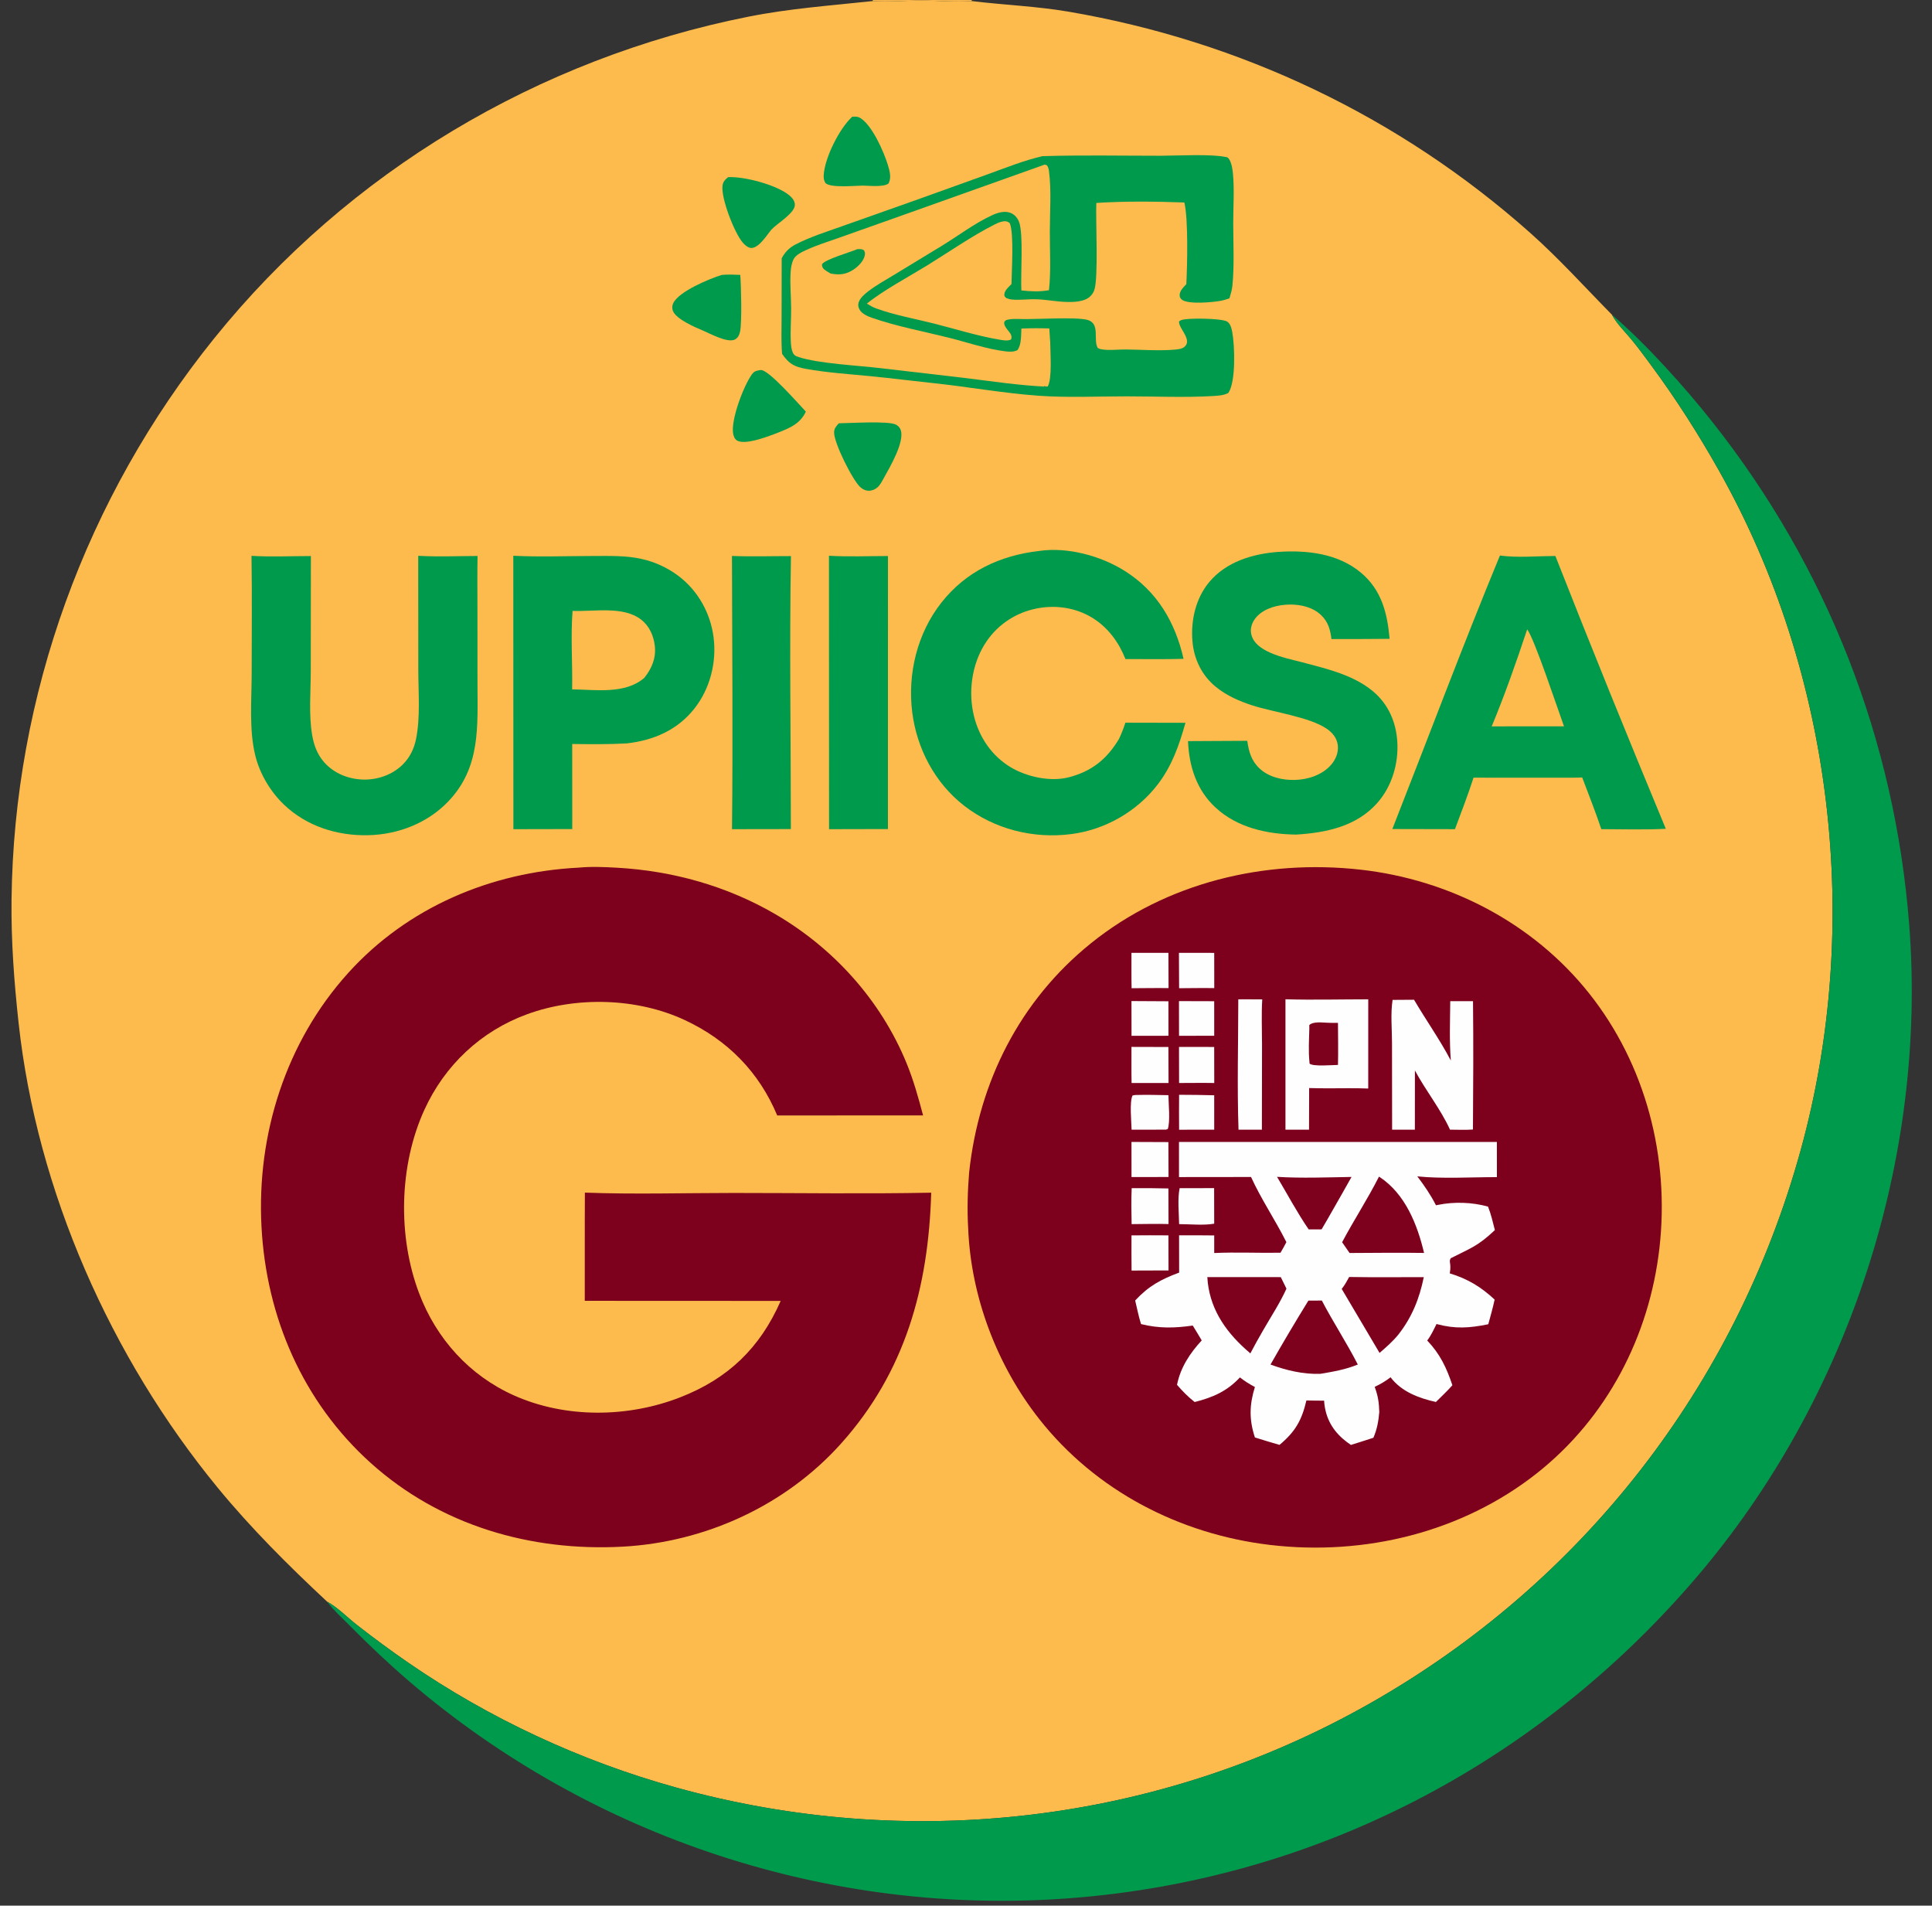 <?xml version="1.0" encoding="utf-8" ?>
<svg xmlns="http://www.w3.org/2000/svg" xmlns:xlink="http://www.w3.org/1999/xlink" width="508" height="501">
	<rect width="100%" height="100%" fill="#333333" stroke="none"/>
	<path fill="#FEBB4D" d="M0 0L229.489 0L255.492 0L507.562 0C508.41 1.495 507.999 4.398 507.999 6.13L508.002 397.938L508.001 476.364C508.001 479.28 508.389 498.826 507.845 500.446C507.776 500.649 507.669 500.813 507.562 501L0 501L0 0ZM0 0L0 501L507.562 501C507.669 500.813 507.776 500.649 507.845 500.446C508.389 498.826 508.001 479.28 508.001 476.364L508.002 397.938L507.999 6.13C507.999 4.398 508.41 1.495 507.562 0L255.492 0L255.503 0.284C263.953 1.308 272.505 1.629 280.908 3.061C326.132 10.771 367.977 30.688 402.307 61.185C409.881 67.914 416.737 75.524 423.84 82.737C423.873 82.799 423.904 82.861 423.938 82.922C425.216 85.232 427.339 87.284 429.02 89.318C430.819 91.497 432.495 93.798 434.174 96.07C440.723 104.932 446.6 114.158 452.009 123.759C482.131 177.225 489.764 243.224 473.489 302.319C456.432 364.251 416.025 416.214 360.095 447.894C304.617 479.319 239.103 486.959 177.738 469.931C152.753 462.998 128.723 451.842 107.357 437.128C102.737 433.947 98.234 430.619 93.813 427.168C91.377 425.266 88.692 422.508 86 421.066C75.857 411.596 66.008 401.806 57.198 391.067C29.138 356.863 9.722 313.134 4.896 268.995C3.713 258.173 2.91 247.437 3.033 236.539C3.638 182.817 22.617 130.797 56.275 89.009C91.645 45.094 141.577 15.374 196.817 4.381C207.68 2.219 218.508 1.458 229.491 0.279L229.489 0L0 0ZM229.489 0L229.491 0.279C233.699 0.564 238.019 0.135 242.243 0.141C246.631 0.146 251.135 0.588 255.503 0.284L255.492 0L229.489 0Z"/>
	<path fill="#FEBB4D" fill-opacity="0.973" d="M229.489 0L255.492 0L255.503 0.284C251.135 0.588 246.631 0.146 242.243 0.141C238.019 0.135 233.699 0.564 229.491 0.279L229.489 0Z"/>
	<path fill="#009A4C" d="M189.778 72.28C191.412 72.127 193.009 72.195 194.646 72.267C194.873 74.927 195.106 84.669 194.611 87.097C194.429 87.988 194.065 88.859 193.188 89.279C191.273 90.197 186.824 87.765 184.923 86.949C182.799 86.067 177.952 83.98 176.995 81.866C176.678 81.164 176.7 80.375 177.036 79.683C178.537 76.588 186.579 73.264 189.778 72.28Z"/>
	<path fill="#009A4C" d="M220.572 111.282C223.554 111.249 233.373 110.623 235.501 111.596C236.147 111.891 236.626 112.403 236.849 113.084C237.877 116.226 233.991 122.786 232.522 125.451C232.122 126.163 231.73 126.931 231.233 127.581C230.646 128.349 229.75 128.884 228.787 128.996C227.829 129.108 226.965 128.731 226.248 128.114C224.249 126.396 219.203 116.357 219.317 113.601C219.359 112.582 219.919 111.989 220.572 111.282Z"/>
	<path fill="#009A4C" d="M224.091 30.688C224.794 30.653 225.472 30.603 226.104 30.963C229.283 32.775 232.43 39.979 233.463 43.393C233.934 44.95 234.443 46.727 233.631 48.237C232.284 49.26 228.573 48.814 226.875 48.794C224.758 48.815 218.423 49.47 217.033 48.119C216.664 47.428 216.54 46.912 216.579 46.123C216.803 41.562 220.716 33.742 224.091 30.688Z"/>
	<path fill="#009A4C" d="M191.448 46.571C195.703 46.357 204.168 48.582 207.526 51.337C208.297 51.969 209.041 52.862 209 53.922C208.92 56.049 204.449 58.694 202.993 60.207L202.75 60.462C201.813 61.665 200.862 63.061 199.744 64.093C199.137 64.654 198.235 65.303 197.359 65.177C196.53 65.059 195.767 64.331 195.246 63.717C193.105 61.197 189.565 52.16 189.976 48.825C190.108 47.759 190.668 47.218 191.448 46.571Z"/>
	<path fill="#009A4C" d="M199.937 97.285C200.026 97.286 200.115 97.278 200.203 97.288C202.442 97.547 209.92 106.139 211.89 108.21C210.205 111.906 206.665 112.873 203.179 114.287C201.07 115.036 195.971 116.951 193.86 115.85C193.219 115.516 192.916 114.756 192.786 114.082C192.089 110.453 195.509 101.495 197.672 98.459C198.341 97.521 198.87 97.489 199.937 97.285Z"/>
	<path fill="#009A4C" d="M192.464 146.158C197.597 146.371 202.832 146.193 207.974 146.199C207.563 170.094 207.952 194.064 207.95 217.968L192.472 217.992C192.733 194.06 192.507 170.093 192.464 146.158Z"/>
	<path fill="#009A4C" d="M217.968 146.111C223.099 146.409 228.34 146.187 233.484 146.18L233.472 217.959L217.992 217.994L217.968 146.111Z"/>
	<path fill="#009A4C" d="M109.968 146.124C115.123 146.417 120.398 146.187 125.565 146.165C125.477 150.979 125.544 155.809 125.538 160.625L125.549 179.639C125.566 191.025 126.4 201.749 117.905 210.661C112.432 216.404 104.686 219.395 96.83 219.579C88.676 219.77 80.604 217.23 74.641 211.513C71.101 208.119 68.344 203.497 67.15 198.732C65.448 191.941 66.171 184.07 66.175 177.081C66.18 166.768 66.291 156.443 66.129 146.131C71.266 146.448 76.592 146.191 81.748 146.186L81.717 176.352C81.71 181.832 81.157 187.899 82.085 193.272C82.556 196.001 83.457 198.44 85.339 200.518C87.935 203.384 91.69 204.853 95.51 204.949C99.308 205.045 103.207 203.681 105.917 200.977C107.788 199.109 108.864 196.874 109.389 194.305C110.568 188.537 109.985 181.884 109.985 175.987L109.968 146.124Z"/>
	<path fill="#009A4C" d="M335.962 145.105C343.584 144.583 351.775 145.469 357.847 150.555C363.268 155.095 364.793 161.183 365.38 167.951C360.288 168.024 355.189 167.996 350.097 168.013C349.789 165.586 349.244 163.519 347.407 161.749C345.23 159.65 342.073 158.906 339.122 158.939C336.089 158.973 332.601 159.821 330.471 162.102C329.467 163.178 328.777 164.66 328.919 166.157C329.418 171.45 338.063 172.969 342.168 174.056C344.981 174.801 347.816 175.505 350.585 176.404C354.342 177.624 358.073 179.242 361.108 181.823C365.043 185.17 367.049 189.76 367.399 194.867C367.796 200.662 365.998 206.771 362.107 211.14C356.631 217.287 348.67 218.931 340.813 219.414C333.226 219.315 325.378 217.631 319.646 212.341C314.62 207.703 312.662 201.514 312.373 194.841L327.955 194.76C328.355 197.558 329.002 199.969 331.144 201.994C333.603 204.319 337.166 205.126 340.471 205.045C343.892 204.96 347.582 203.769 349.911 201.169C351.178 199.756 351.97 197.91 351.769 195.991C351.568 194.079 350.384 192.624 348.832 191.575C344.27 188.49 334.94 187.256 329.403 185.488C325.927 184.379 322.441 182.852 319.608 180.51C316.005 177.532 313.948 173.297 313.547 168.66C313.069 163.124 314.383 157.266 318.014 152.957C322.454 147.69 329.32 145.622 335.962 145.105Z"/>
	<path fill="#009A4C" d="M273.239 144.845C280.678 143.745 289.398 146.123 295.696 150.068C304.227 155.411 309.015 163.562 311.205 173.212C306.125 173.357 301.01 173.26 295.926 173.27C294.216 168.933 291.391 165.04 287.408 162.54C282.74 159.609 277.066 158.88 271.739 160.154C266.341 161.445 261.753 164.742 258.846 169.481C255.483 174.963 254.567 182.004 256.087 188.224C257.454 193.815 260.774 198.73 265.746 201.708C269.978 204.243 276.173 205.605 281.023 204.35C287.073 202.784 291.04 199.582 294.216 194.287C294.896 192.877 295.425 191.483 295.911 189.995L311.71 190.028C310.042 195.887 308.206 201.268 304.461 206.17C298.976 213.347 290.592 218.148 281.634 219.29C271.656 220.561 261.464 218.002 253.495 211.813C245.824 205.855 241.056 196.8 239.858 187.219C238.596 177.132 241.181 166.5 247.504 158.463C254.001 150.203 262.956 146.028 273.239 144.845Z"/>
	<path fill="#009A4C" d="M394.39 146.049C399.034 146.681 404.268 146.187 408.969 146.165C418.393 170.153 428.121 194.093 438.006 217.894C432.391 218.176 426.667 218.006 421.043 217.985C419.531 213.415 417.714 208.904 416.024 204.395C413.9 204.499 411.752 204.452 409.625 204.466L387.452 204.451C385.985 209.002 384.234 213.51 382.567 217.99L366.104 217.955C375.516 194.002 384.567 169.831 394.39 146.049Z"/>
	<path fill="#FEBB4D" d="M401.553 165.459C403.432 167.843 409.559 186.346 411.239 190.957L402.562 190.958L392.23 190.962C395.672 182.694 398.735 173.962 401.553 165.459Z"/>
	<path fill="#009A4C" d="M134.968 146.109C141.853 146.457 148.853 146.178 155.751 146.173C160.063 146.17 164.489 145.999 168.722 146.949C172.187 147.726 175.505 149.243 178.345 151.377C183.492 155.242 186.796 161.13 187.623 167.5C188.477 174.08 186.728 181.008 182.619 186.243C178.14 191.95 171.868 194.628 164.811 195.443C160.045 195.711 155.232 195.654 150.46 195.6L150.473 217.962L134.991 217.994L134.968 146.109Z"/>
	<path fill="#FEBB4D" d="M150.55 160.602C156.175 160.848 163.889 159.23 168.604 162.918C170.746 164.593 171.857 167.11 172.169 169.768C172.549 173.004 171.389 175.732 169.413 178.211C164.357 182.577 156.693 181.303 150.444 181.236C150.563 174.407 150.032 167.402 150.55 160.602Z"/>
	<path fill="#009A4C" d="M274.108 41.054C284.4 40.741 294.754 40.951 305.052 40.949C309.825 40.948 318.333 40.392 322.697 41.349C322.946 41.53 323.122 41.706 323.273 41.978C323.874 43.068 324.086 44.505 324.199 45.736C324.583 49.909 324.268 54.385 324.266 58.586C324.262 63.992 324.583 69.657 324.057 75.033C323.943 76.201 323.608 77.316 323.271 78.436C322.523 78.677 321.758 78.935 320.984 79.082C319.009 79.455 312.303 80.123 310.715 78.737C310.411 78.471 310.215 78.159 310.185 77.759C310.09 76.492 311.152 75.572 311.929 74.698C312.192 69.838 312.464 57.568 311.413 53.237C303.989 52.957 295.673 52.861 288.268 53.355C288.062 57.825 288.878 73.236 287.704 76.341C287.291 77.431 286.488 78.265 285.415 78.725C284.249 79.225 282.937 79.354 281.679 79.39C278.596 79.478 275.619 78.789 272.562 78.682C270.387 78.606 268.17 78.955 266.005 78.741C265.483 78.69 265.047 78.542 264.564 78.35C264.298 78.05 264.065 77.942 264.071 77.512C264.085 76.365 265.207 75.448 265.961 74.69C265.994 71.338 266.669 61.3 265.492 58.642C265.124 58.392 264.841 58.192 264.376 58.17C263.396 58.125 262.356 58.598 261.504 59.027C255.668 61.973 249.423 66.312 243.75 69.805C238.876 72.807 232.239 76.332 227.938 79.823C228.715 80.313 229.502 80.765 230.368 81.083C235.19 82.849 240.631 83.809 245.625 85.071C251.289 86.502 257.13 88.362 262.885 89.312C263.831 89.468 264.916 89.677 265.813 89.27C266.63 87.665 264.068 86.569 264.037 84.891C264.03 84.502 264.233 84.437 264.485 84.184C265.877 83.712 267.48 83.874 268.938 83.878C272.871 83.95 282.658 83.314 285.785 84.061C289.427 84.932 287.372 89.24 288.633 91.474C288.965 91.657 289.275 91.779 289.651 91.841C291.675 92.171 293.902 91.864 295.964 91.879C300.213 91.91 304.798 92.294 309.017 91.905C309.832 91.829 310.787 91.727 311.437 91.186C313.636 89.355 309.828 86.269 310.02 84.522C310.25 84.326 310.24 84.312 310.565 84.169C312.055 83.511 321.287 83.679 322.652 84.533C323.537 85.087 323.829 86.326 324.008 87.298C324.67 90.89 324.992 100.382 322.992 103.286C321.898 103.957 320.17 104.045 318.891 104.121C311.417 104.561 303.724 104.198 296.221 104.201C288.571 104.203 280.687 104.586 273.07 104.039C263.791 103.373 254.594 101.697 245.353 100.719C239.888 100.14 234.426 99.443 228.959 98.906C223.344 98.354 217.472 97.986 211.929 96.98C208.82 96.416 207.458 95.659 205.645 93.039C205.377 89.935 205.505 86.766 205.509 83.65L205.536 67.903C205.662 67.679 205.787 67.453 205.925 67.236C206.762 65.921 207.792 64.985 209.174 64.27C213.017 62.28 217.298 60.947 221.364 59.493L240.698 52.651L259.882 45.757C264.566 44.064 269.25 42.18 274.108 41.054Z"/>
	<path fill="#FEBB4D" d="M274.661 43.282C274.868 43.278 275.088 43.392 275.284 43.46C275.6 43.947 275.736 44.328 275.811 44.908C276.474 50.041 276.053 55.649 276.041 60.847C276.03 65.912 276.363 71.268 275.817 76.294C273.292 76.734 271.101 76.627 268.555 76.353C268.334 72.266 269.16 61.26 267.912 58.24C267.479 57.195 266.709 56.329 265.629 55.937C264.055 55.367 262.306 55.92 260.856 56.587C256.265 58.7 251.955 61.993 247.631 64.631L235.288 72.135C232.937 73.573 230.426 74.94 228.247 76.623C227.294 77.359 226.1 78.374 225.756 79.573C225.57 80.225 225.681 80.776 225.995 81.364C226.605 82.506 228.166 83.164 229.316 83.565C235.754 85.808 242.813 87.116 249.445 88.776C254.182 89.961 259.567 91.801 264.358 92.367C265.484 92.5 266.488 92.558 267.522 92.051C268.618 90.609 268.453 88.149 268.565 86.385C271.025 86.263 273.443 86.278 275.902 86.347L276.141 89.955C276.158 92.654 276.691 99.435 275.511 101.587C274.941 101.662 274.98 101.623 274.494 101.41L274.664 101.635C267.733 101.293 260.661 100.223 253.772 99.378L231.698 96.81C225.688 96.083 215.364 95.615 210.022 93.882C209.188 93.612 208.759 93.412 208.408 92.567C208.074 91.764 207.988 90.764 207.941 89.903C207.783 86.992 208.041 84.025 208.023 81.105C208.004 77.882 207.669 74.52 207.904 71.314C207.979 70.293 208.173 69.251 208.583 68.306C209.139 67.025 210.884 66.232 212.093 65.678C214.74 64.466 217.596 63.584 220.337 62.608L234.3 57.662L274.661 43.282Z"/>
	<path fill="#009A4C" d="M225.385 65.511C226.174 65.488 226.491 65.399 227.188 65.796C227.402 66.328 227.502 66.525 227.393 67.109C227.115 68.601 225.695 70.022 224.484 70.834C222.472 72.185 220.725 72.351 218.396 71.913C217.85 71.58 217.242 71.248 216.744 70.847C216.241 70.443 216.172 70.1 216.123 69.493C216.978 68.151 223.522 66.346 225.385 65.511Z"/>
	<path fill="#7D001D" d="M152.134 228.106C155.426 227.785 158.928 227.938 162.228 228.124C176.863 228.953 191.074 232.907 203.78 240.291C219.176 249.239 231.584 262.97 238.361 279.488C240.2 283.971 241.477 288.564 242.713 293.241L204.364 293.259C199.591 281.833 191.318 273.44 180.116 268.204C167.533 262.322 151.603 261.895 138.604 266.64C126.461 271.072 116.934 280.044 111.579 291.79C104.923 306.393 104.527 325.036 110.207 340.023C114.733 351.966 123.412 361.611 135.117 366.847C148.69 372.92 165.07 372.727 178.826 367.369C191.486 362.438 199.848 354.359 205.275 342.012L153.76 341.989L153.764 321.125L153.788 313.543C166.76 314.025 179.892 313.631 192.882 313.632C210.191 313.632 227.549 313.897 244.853 313.562C244.127 338.389 238.057 360.646 221.151 379.511C206.559 395.794 185.463 405.45 163.699 406.621C139.478 407.924 115.718 401.026 97.49 384.63C79.632 368.567 70.004 346.272 68.753 322.441C67.48 298.183 75.177 273.933 91.542 255.807C107.144 238.528 129.088 229.268 152.134 228.106Z"/>
	<path fill="#7D001D" d="M254.829 308.192C257.401 284.433 268.126 263.059 286.881 247.966C306.719 232.003 332.56 225.837 357.649 228.626C381.05 231.227 403.054 242.588 417.791 261.096C432.765 279.903 439.058 304.341 436.33 328.138C433.675 351.293 422.539 372.731 404.166 387.272C384.446 402.879 358.748 409.102 333.92 406.16C310.191 403.347 288.083 391.925 273.214 373.018C262.124 358.916 255.307 340.935 254.574 322.974C254.285 318.024 254.423 313.13 254.829 308.192Z"/>
	<path fill="#FEFEFE" d="M310 263.196L319.261 263.222L319.266 272.306L310.016 272.31L310 263.196Z"/>
	<path fill="#FEFEFE" d="M310.034 287.823C313.112 287.82 316.185 287.87 319.262 287.95L319.266 296.993L310.035 297.007C309.996 293.945 310.015 290.885 310.034 287.823Z"/>
	<path fill="#FEFEFE" d="M309.991 250.507L319.265 250.512L319.277 259.779C316.201 259.723 313.113 259.791 310.036 259.803L309.991 250.507Z"/>
	<path fill="#FEFEFE" d="M310.171 312.376L319.243 312.361L319.262 321.712C316.47 322.206 312.911 321.826 310.039 321.825C309.989 318.864 309.59 315.258 310.171 312.376Z"/>
	<path fill="#FEFEFE" d="M310.01 275.235L319.26 275.25L319.274 284.723C316.196 284.667 313.107 284.723 310.029 284.724L310.01 275.235Z"/>
	<path fill="#FEFEFE" d="M297.508 263.182L307.227 263.237L307.239 272.307L297.523 272.322L297.508 263.182Z"/>
	<path fill="#FEFEFE" d="M298.541 287.876C301.439 287.796 304.33 287.864 307.227 287.924C307.254 290.161 307.739 294.904 307.055 296.83L306.551 296.987L297.542 296.998C297.498 295.013 296.949 289.577 297.799 287.992L298.541 287.876Z"/>
	<path fill="#FEFEFE" d="M297.51 300.219L307.22 300.258L307.254 309.435L297.519 309.452L297.51 300.219Z"/>
	<path fill="#FEFEFE" d="M297.514 324.786C300.75 324.73 303.993 324.775 307.229 324.78L307.251 334L297.533 334.032C297.486 330.952 297.516 327.866 297.514 324.786Z"/>
	<path fill="#FEFEFE" d="M297.505 250.503L307.228 250.508L307.261 259.778C304.024 259.731 300.78 259.792 297.542 259.807C297.469 256.71 297.513 253.602 297.505 250.503Z"/>
	<path fill="#FEFEFE" d="M297.563 312.368C300.786 312.346 304.001 312.366 307.223 312.449L307.252 321.803C304.027 321.714 300.776 321.812 297.548 321.827C297.483 318.68 297.428 315.513 297.563 312.368Z"/>
	<path fill="#FEFEFE" d="M297.508 275.233L307.222 275.258L307.259 284.727L297.538 284.719C297.472 281.56 297.514 278.392 297.508 275.233Z"/>
	<path fill="#FEFEFE" d="M325.594 262.725L331.897 262.736C331.65 266.658 331.836 270.693 331.838 274.627L331.801 296.999L325.654 296.993C325.268 285.615 325.591 274.115 325.594 262.725Z"/>
	<path fill="#FEFEFE" d="M337.998 262.712C345.232 262.919 352.527 262.725 359.768 262.726L359.76 286.179C356.232 286.026 352.659 286.131 349.125 286.123C347.493 286.132 345.859 286.085 344.227 286.054L344.196 296.997L337.999 296.999L337.998 262.712Z"/>
	<path fill="#7D001D" d="M344.275 270.491L344.268 269.489C345.321 268.498 347.624 268.838 349.018 268.88C349.948 268.907 350.873 268.951 351.803 268.916C351.823 272.598 351.9 276.29 351.805 279.97C350.4 279.984 345.203 280.45 344.338 279.621L344.311 279.241C344.012 276.4 344.2 273.349 344.275 270.491Z"/>
	<path fill="#FEFEFE" d="M366.168 262.873L371.807 262.836C374.955 268.204 378.583 273.292 381.479 278.813C381.074 273.669 381.286 268.374 381.329 263.214L387.313 263.215C387.436 274.454 387.376 285.712 387.296 296.952C385.317 297.106 383.255 296.99 381.266 296.991C378.794 291.568 374.862 286.705 372.039 281.431L372.024 296.996L366.042 296.999L366.013 274.13C366.009 270.525 365.605 266.406 366.168 262.873Z"/>
	<path fill="#FEFEFE" d="M310.004 300.222L393.589 300.221L393.596 309.473C386.968 309.462 379.153 309.942 372.667 309.272C374.492 311.668 376.215 314.179 377.573 316.87C377.764 316.832 377.955 316.798 378.146 316.759C382.355 315.901 387.12 316.058 391.26 317.219C392.059 319.206 392.529 321.322 393.063 323.392C388.509 327.686 386.732 328.103 381.452 330.797C381.262 331.17 381.175 331.411 381.242 331.835C381.395 332.8 381.405 333.453 381.252 334.431C381.234 334.543 381.215 334.655 381.196 334.767C385.894 336.207 389.408 338.313 392.998 341.665C392.534 343.845 391.914 345.994 391.332 348.145C386.377 349.161 382.624 349.417 377.718 348.089C376.975 349.574 376.288 351.099 375.271 352.422C378.667 356.001 380.339 359.557 381.893 364.178C380.548 365.725 379.009 367.138 377.554 368.583C373.086 367.588 368.498 365.876 365.634 362.092C364.303 363.124 362.982 363.887 361.467 364.608C361.497 364.7 361.524 364.794 361.557 364.885C362.368 367.093 362.609 368.897 362.668 371.251C362.451 373.697 362.093 375.727 361.121 377.989C359.158 378.645 357.175 379.25 355.201 379.875C354.453 379.359 353.734 378.825 353.052 378.225C350.01 375.549 348.423 372.28 348.157 368.24C346.61 368.258 345.056 368.205 343.508 368.181C342.289 373.406 340.573 376.41 336.433 379.863C334.263 379.262 332.114 378.567 329.961 377.907C328.414 373.179 328.509 369.353 329.962 364.644C328.545 363.903 327.286 363.112 326.028 362.124C322.623 365.775 318.904 367.388 314.129 368.596C312.396 367.248 310.923 365.73 309.485 364.077C310.389 359.521 312.881 355.752 315.98 352.397C315.237 351.075 314.399 349.795 313.621 348.491C308.895 349.174 304.692 349.278 300.024 348.101C299.384 346.095 298.98 343.954 298.482 341.905C302.009 338.097 305.231 336.364 310.045 334.568L310.027 324.761C313.106 324.738 316.188 324.78 319.267 324.798L319.267 329.42C325.057 329.156 330.895 329.45 336.694 329.345C337.254 328.447 337.737 327.493 338.242 326.563C335.342 320.774 331.633 315.32 328.949 309.435L310.008 309.455L310.004 300.222Z"/>
	<path fill="#7D001D" d="M335.786 309.396C342.197 309.79 348.94 309.529 355.367 309.422C353.786 312.287 352.139 315.119 350.524 317.965C349.546 319.728 348.516 321.462 347.497 323.202L344.106 323.216C341.101 318.838 338.508 313.966 335.786 309.396Z"/>
	<path fill="#7D001D" d="M344.03 341.937L347.566 341.919C350.534 347.616 354.095 353.007 357.02 358.736C353.837 360.049 350.562 360.618 347.186 361.176C342.747 361.354 338.205 360.273 334.07 358.74C337.275 353.095 340.618 347.459 344.03 341.937Z"/>
	<path fill="#7D001D" d="M317.454 335.757L336.772 335.761L338.26 338.793C336.587 342.509 334.225 346.089 332.189 349.628C331.011 351.671 329.856 353.716 328.765 355.808L327.563 354.749C321.869 349.655 317.885 343.55 317.454 335.757Z"/>
	<path fill="#7D001D" d="M354.751 335.723C361.285 335.838 367.835 335.753 374.37 335.763C373.219 341.409 371.27 346.285 367.708 350.832C366.257 352.637 364.483 354.173 362.741 355.685L352.79 338.862C353.578 337.873 354.154 336.829 354.751 335.723Z"/>
	<path fill="#7D001D" d="M362.588 309.34C362.659 309.383 362.733 309.423 362.802 309.469C369.515 313.925 372.669 321.921 374.443 329.399C371.337 329.332 368.22 329.369 365.113 329.357L354.858 329.415L352.896 326.584C355.985 320.765 359.618 315.22 362.588 309.34Z"/>
	<path fill="#009A4C" d="M423.84 82.737C432.834 90.431 442.893 101.639 450.233 110.913C480.432 149.069 498.237 194.572 502.003 243.089C506.781 304.648 486.031 368.05 445.863 414.919C403.974 463.798 345.775 494.125 281.409 499.038C218.402 503.848 155.549 483.146 107.629 442.055C102.15 437.357 96.926 432.395 91.845 427.269C89.895 425.301 87.657 423.287 86 421.066C88.692 422.508 91.377 425.266 93.813 427.168C98.234 430.619 102.737 433.947 107.357 437.128C128.723 451.842 152.753 462.998 177.738 469.931C239.103 486.959 304.617 479.319 360.095 447.894C416.025 416.214 456.432 364.251 473.489 302.319C489.764 243.224 482.131 177.225 452.009 123.759C446.6 114.158 440.723 104.932 434.174 96.07C432.495 93.798 430.819 91.497 429.02 89.318C427.339 87.284 425.216 85.232 423.938 82.922C423.904 82.861 423.873 82.799 423.84 82.737Z"/>
</svg>
